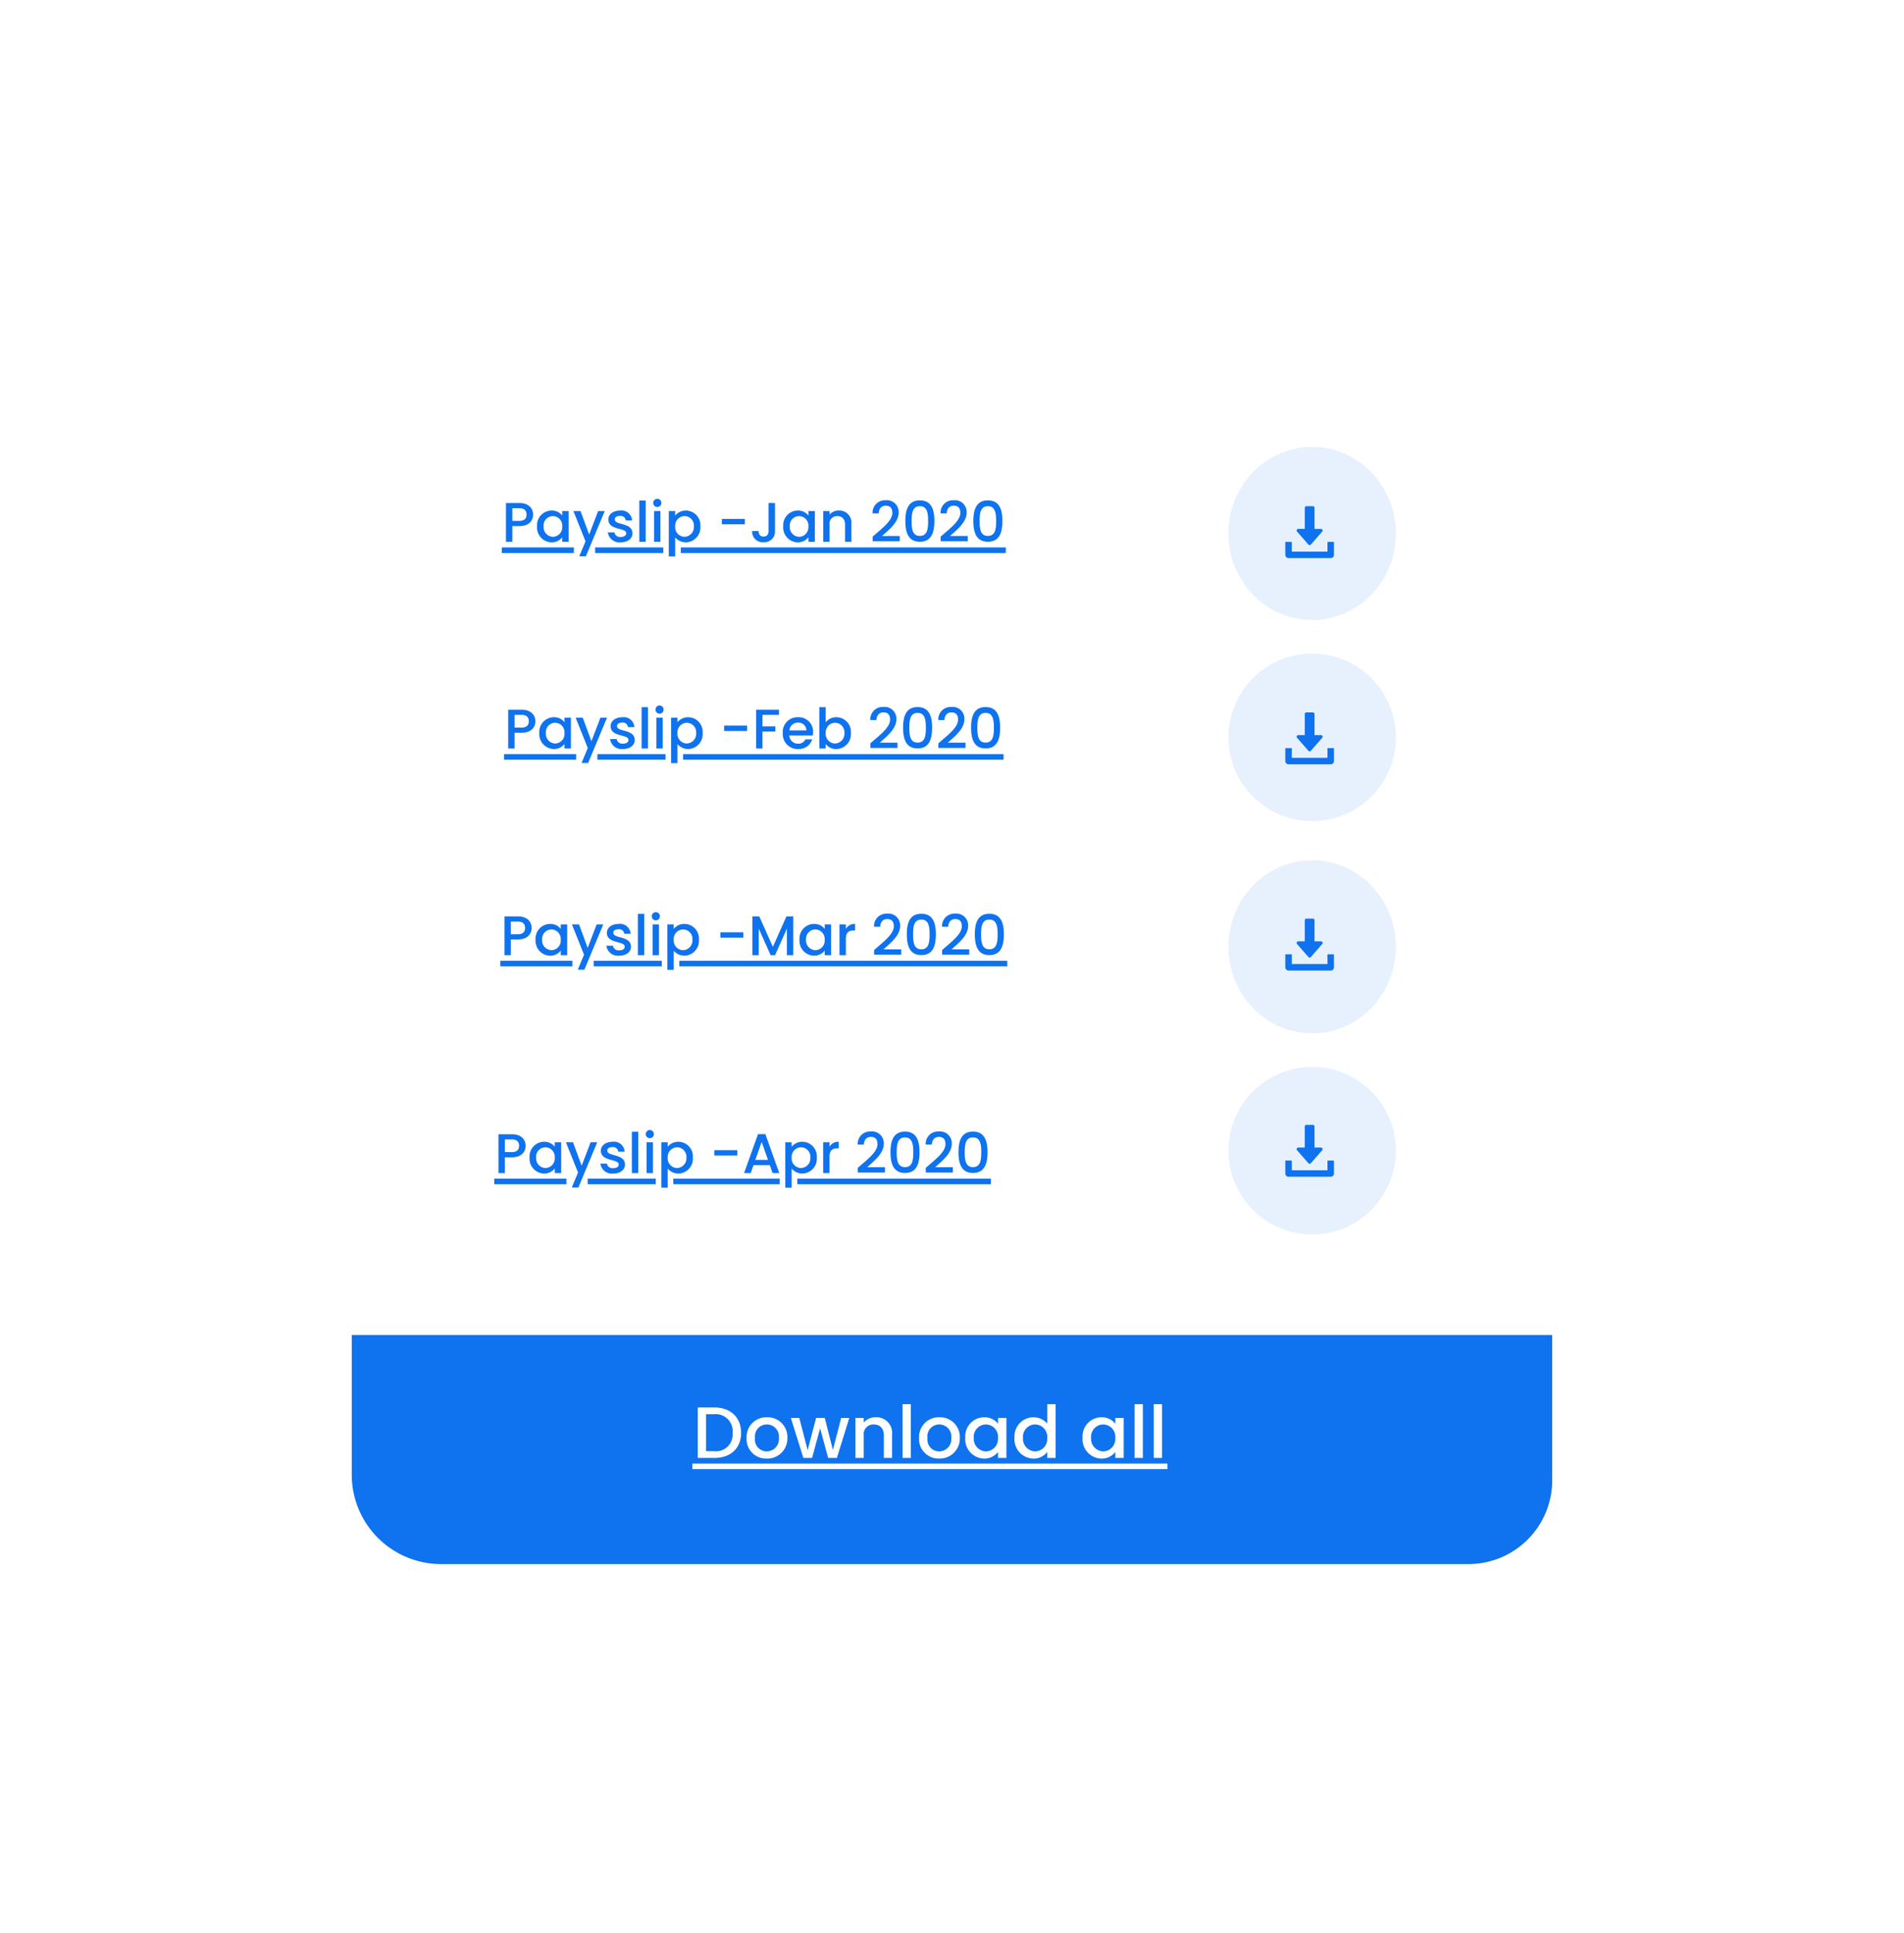 <svg xmlns="http://www.w3.org/2000/svg" xmlns:xlink="http://www.w3.org/1999/xlink" width="341" height="346" viewBox="0 0 341 346"><defs><filter id="a" x="0" y="0" width="341" height="346" filterUnits="userSpaceOnUse"><feOffset dy="6" input="SourceAlpha"/><feGaussianBlur stdDeviation="21" result="b"/><feFlood flood-opacity="0.161"/><feComposite operator="in" in2="b"/><feComposite in="SourceGraphic"/></filter><filter id="c" x="54" y="230" width="233" height="59" filterUnits="userSpaceOnUse"><feOffset dy="3" input="SourceAlpha"/><feGaussianBlur stdDeviation="3" result="d"/><feFlood flood-opacity="0.161"/><feComposite operator="in" in2="d"/><feComposite in="SourceGraphic"/></filter></defs><g transform="translate(62.858 56.731)"><g transform="matrix(1, 0, 0, 1, -62.86, -56.73)" filter="url(#a)"><rect width="215" height="220" rx="16" transform="translate(63 57)" fill="#fff"/></g><g transform="translate(26.877 21.502)"><g transform="translate(0 0)"><g transform="translate(0 0)"><g transform="translate(128.265 -0.233)" fill="#0f72ee" stroke="#fff" stroke-miterlimit="10" stroke-width="2" opacity="0.1"><ellipse cx="17" cy="17.5" rx="17" ry="17.5" stroke="none"/><ellipse cx="17" cy="17.5" rx="16" ry="16.5" fill="none"/></g><path d="M-43.245-3.75V-6.02h1.26c.89,0,1.29.42,1.29,1.14,0,.7-.4,1.13-1.29,1.13Zm3.72-1.13c0-1.13-.81-2.07-2.46-2.07h-2.4V0h1.14V-2.82h1.26C-40.175-2.82-39.525-3.89-39.525-4.88Zm.71,2.1A2.663,2.663,0,0,0-36.235.09a2.372,2.372,0,0,0,1.93-.91V0h1.15V-5.51h-1.15v.8a2.345,2.345,0,0,0-1.91-.89A2.623,2.623,0,0,0-38.815-2.78Zm4.51.02A1.712,1.712,0,0,1-35.975-.9a1.736,1.736,0,0,1-1.67-1.88,1.69,1.69,0,0,1,1.67-1.83A1.709,1.709,0,0,1-34.305-2.76Zm4.82,1.45-1.55-4.2h-1.27l2.17,5.42-1.12,2.68h1.18l3.38-8.1h-1.18Zm7.76-.23c-.06-1.99-3.17-1.37-3.17-2.48,0-.37.32-.62.93-.62a.911.911,0,0,1,1.03.81h1.14a1.889,1.889,0,0,0-2.13-1.77c-1.3,0-2.12.71-2.12,1.59,0,2.02,3.2,1.4,3.2,2.48,0,.38-.35.66-1.01.66a1,1,0,0,1-1.1-.82h-1.18a2.079,2.079,0,0,0,2.3,1.78C-22.535.09-21.725-.61-21.725-1.54ZM-20.5,0h1.14V-7.4H-20.5Zm2.64,0h1.14V-5.51h-1.14Zm.58-6.24a.719.719,0,0,0,.72-.73.719.719,0,0,0-.72-.73.721.721,0,0,0-.73.73A.721.721,0,0,0-17.275-6.24Zm3.2,1.54v-.81h-1.14V2.62h1.14V-.8a2.491,2.491,0,0,0,1.92.89,2.659,2.659,0,0,0,2.59-2.87,2.615,2.615,0,0,0-2.59-2.82A2.4,2.4,0,0,0-14.075-4.7Zm3.35,1.92A1.737,1.737,0,0,1-12.405-.9a1.718,1.718,0,0,1-1.67-1.86,1.714,1.714,0,0,1,1.67-1.85A1.692,1.692,0,0,1-10.725-2.78Zm5.01-.36h4.11V-4.1h-4.11Zm8.37,1.2c0,.58-.29,1-.9,1s-.89-.42-.9-1H-.3A1.905,1.905,0,0,0,1.755.07,1.905,1.905,0,0,0,3.8-1.94V-6.95H2.655Zm2.62-.84A2.663,2.663,0,0,0,7.855.09a2.372,2.372,0,0,0,1.93-.91V0h1.15V-5.51H9.785v.8a2.345,2.345,0,0,0-1.91-.89A2.623,2.623,0,0,0,5.275-2.78Zm4.51.02A1.712,1.712,0,0,1,8.115-.9a1.736,1.736,0,0,1-1.67-1.88,1.69,1.69,0,0,1,1.67-1.83A1.709,1.709,0,0,1,9.785-2.76ZM16.345,0h1.13V-3.25a2.146,2.146,0,0,0-2.26-2.35,2.12,2.12,0,0,0-1.64.72v-.63h-1.14V0h1.14V-3.08a1.336,1.336,0,0,1,1.39-1.53c.83,0,1.38.52,1.38,1.53Zm4.94-.1h4.86v-.95h-3.17c1.17-1.07,2.97-2.42,2.97-4.19a2.1,2.1,0,0,0-2.32-2.2,2.212,2.212,0,0,0-2.35,2.35h1.1c.03-.82.46-1.38,1.26-1.38.85,0,1.18.52,1.18,1.28,0,1.43-1.81,2.75-3.53,4.26Zm5.86-3.64c0,2.12.56,3.72,2.6,3.72s2.6-1.6,2.6-3.72c0-2.08-.56-3.68-2.6-3.68S27.145-5.82,27.145-3.74Zm4.08,0c0,1.43-.15,2.68-1.48,2.68s-1.48-1.25-1.48-2.68c0-1.36.15-2.64,1.48-2.64S31.225-5.1,31.225-3.74ZM33.465-.1h4.86v-.95h-3.17c1.17-1.07,2.97-2.42,2.97-4.19a2.1,2.1,0,0,0-2.32-2.2,2.212,2.212,0,0,0-2.35,2.35h1.1c.03-.82.46-1.38,1.26-1.38.85,0,1.18.52,1.18,1.28,0,1.43-1.81,2.75-3.53,4.26Zm5.86-3.64c0,2.12.56,3.72,2.6,3.72s2.6-1.6,2.6-3.72c0-2.08-.56-3.68-2.6-3.68S39.325-5.82,39.325-3.74Zm4.08,0c0,1.43-.15,2.68-1.48,2.68s-1.48-1.25-1.48-2.68c0-1.36.15-2.64,1.48-2.64S43.4-5.1,43.4-3.74ZM-45.135,1h12.918V2H-45.135Zm16.723,0h12.2V2h-12.2Zm15.337,0h58.21V2h-58.21Z" transform="translate(45.265 18.767)" fill="#0f72ee"/><g transform="translate(140.461 12.386)"><g transform="translate(2.033)"><g transform="translate(0)"><path d="M132.618,4.236a.29.29,0,0,0-.264-.17h-1.162V.29A.291.291,0,0,0,130.9,0H129.74a.29.29,0,0,0-.29.29V4.065h-1.162a.29.29,0,0,0-.218.481L130.1,6.87a.29.29,0,0,0,.437,0l2.033-2.323A.289.289,0,0,0,132.618,4.236Z" transform="translate(-127.998)" fill="#0f72ee"/></g></g><g transform="translate(0 6.389)"><g transform="translate(0)"><path d="M23.55,352v1.742H17.162V352H16v2.323a.581.581,0,0,0,.581.581h7.55a.58.58,0,0,0,.581-.581V352Z" transform="translate(-16 -352)" fill="#0f72ee"/></g></g></g></g></g></g><g transform="translate(26.877 58.055)"><g transform="translate(0 0)"><g transform="translate(0 0)"><g transform="translate(128.265 0.214)" fill="#0f72ee" stroke="#fff" stroke-miterlimit="10" stroke-width="2" opacity="0.1"><circle cx="17" cy="17" r="17" stroke="none"/><circle cx="17" cy="17" r="16" fill="none"/></g><path d="M-42.84-3.75V-6.02h1.26c.89,0,1.29.42,1.29,1.14,0,.7-.4,1.13-1.29,1.13Zm3.72-1.13c0-1.13-.81-2.07-2.46-2.07h-2.4V0h1.14V-2.82h1.26C-39.77-2.82-39.12-3.89-39.12-4.88Zm.71,2.1A2.663,2.663,0,0,0-35.83.09,2.372,2.372,0,0,0-33.9-.82V0h1.15V-5.51H-33.9v.8a2.345,2.345,0,0,0-1.91-.89A2.623,2.623,0,0,0-38.41-2.78Zm4.51.02A1.712,1.712,0,0,1-35.57-.9a1.736,1.736,0,0,1-1.67-1.88,1.69,1.69,0,0,1,1.67-1.83A1.709,1.709,0,0,1-33.9-2.76Zm4.82,1.45-1.55-4.2H-31.9l2.17,5.42-1.12,2.68h1.18l3.38-8.1h-1.18Zm7.76-.23c-.06-1.99-3.17-1.37-3.17-2.48,0-.37.32-.62.93-.62a.911.911,0,0,1,1.03.81h1.14A1.889,1.889,0,0,0-23.52-5.6c-1.3,0-2.12.71-2.12,1.59,0,2.02,3.2,1.4,3.2,2.48,0,.38-.35.66-1.01.66a1,1,0,0,1-1.1-.82h-1.18A2.079,2.079,0,0,0-23.43.09C-22.13.09-21.32-.61-21.32-1.54ZM-20.09,0h1.14V-7.4h-1.14Zm2.64,0h1.14V-5.51h-1.14Zm.58-6.24a.719.719,0,0,0,.72-.73.719.719,0,0,0-.72-.73.721.721,0,0,0-.73.73A.721.721,0,0,0-16.87-6.24Zm3.2,1.54v-.81h-1.14V2.62h1.14V-.8a2.491,2.491,0,0,0,1.92.89A2.659,2.659,0,0,0-9.16-2.78,2.615,2.615,0,0,0-11.75-5.6,2.4,2.4,0,0,0-13.67-4.7Zm3.35,1.92A1.737,1.737,0,0,1-12-.9a1.718,1.718,0,0,1-1.67-1.86A1.714,1.714,0,0,1-12-4.61,1.692,1.692,0,0,1-10.32-2.78Zm5.01-.36H-1.2V-4.1H-5.31ZM.42,0H1.56V-3.04h2.3v-.93H1.56V-6.02H4.51v-.93H.42ZM7.89-4.64A1.431,1.431,0,0,1,9.43-3.25H6.38A1.5,1.5,0,0,1,7.89-4.64Zm2.58,3H9.24a1.334,1.334,0,0,1-1.3.77A1.516,1.516,0,0,1,6.37-2.33h4.21a3.517,3.517,0,0,0,.04-.56A2.57,2.57,0,0,0,7.94-5.6,2.639,2.639,0,0,0,5.19-2.76,2.673,2.673,0,0,0,7.94.09,2.518,2.518,0,0,0,10.47-1.64Zm2.41-3.05V-7.4H11.74V0h1.14V-.8A2.342,2.342,0,0,0,14.8.09a2.659,2.659,0,0,0,2.59-2.87A2.609,2.609,0,0,0,14.8-5.6,2.356,2.356,0,0,0,12.88-4.69Zm3.35,1.91A1.737,1.737,0,0,1,14.55-.9a1.718,1.718,0,0,1-1.67-1.86,1.714,1.714,0,0,1,1.67-1.85A1.692,1.692,0,0,1,16.23-2.78ZM20.88-.1h4.86v-.95H22.57c1.17-1.07,2.97-2.42,2.97-4.19a2.1,2.1,0,0,0-2.32-2.2,2.212,2.212,0,0,0-2.35,2.35h1.1c.03-.82.46-1.38,1.26-1.38.85,0,1.18.52,1.18,1.28,0,1.43-1.81,2.75-3.53,4.26Zm5.86-3.64c0,2.12.56,3.72,2.6,3.72s2.6-1.6,2.6-3.72c0-2.08-.56-3.68-2.6-3.68S26.74-5.82,26.74-3.74Zm4.08,0c0,1.43-.15,2.68-1.48,2.68s-1.48-1.25-1.48-2.68c0-1.36.15-2.64,1.48-2.64S30.82-5.1,30.82-3.74ZM33.06-.1h4.86v-.95H34.75c1.17-1.07,2.97-2.42,2.97-4.19a2.1,2.1,0,0,0-2.32-2.2,2.212,2.212,0,0,0-2.35,2.35h1.1c.03-.82.46-1.38,1.26-1.38.85,0,1.18.52,1.18,1.28,0,1.43-1.81,2.75-3.53,4.26Zm5.86-3.64c0,2.12.56,3.72,2.6,3.72s2.6-1.6,2.6-3.72c0-2.08-.56-3.68-2.6-3.68S38.92-5.82,38.92-3.74Zm4.08,0c0,1.43-.15,2.68-1.48,2.68s-1.48-1.25-1.48-2.68c0-1.36.15-2.64,1.48-2.64S43-5.1,43-3.74ZM-44.73,1h12.918V2H-44.73Zm16.723,0h12.2V2h-12.2ZM-12.67,1h57.4V2h-57.4Z" transform="translate(45.265 19.215)" fill="#0f72ee"/><g transform="translate(140.461 12.751)"><g transform="translate(2.033)"><g transform="translate(0)"><path d="M132.618,4.236a.29.29,0,0,0-.264-.17h-1.162V.29A.291.291,0,0,0,130.9,0H129.74a.29.29,0,0,0-.29.29V4.065h-1.162a.29.29,0,0,0-.218.481L130.1,6.87a.29.29,0,0,0,.437,0l2.033-2.323A.289.289,0,0,0,132.618,4.236Z" transform="translate(-127.998)" fill="#0f72ee"/></g></g><g transform="translate(0 6.389)"><g transform="translate(0)"><path d="M23.55,352v1.742H17.162V352H16v2.323a.581.581,0,0,0,.581.581h7.55a.58.58,0,0,0,.581-.581V352Z" transform="translate(-16 -352)" fill="#0f72ee"/></g></g></g></g></g></g><g transform="translate(26.877 95.682)"><g transform="translate(0 0)"><g transform="translate(0 0)"><g transform="translate(128.265 -0.413)" fill="#0f72ee" stroke="#fff" stroke-miterlimit="10" stroke-width="2" opacity="0.1"><ellipse cx="17" cy="17.5" rx="17" ry="17.5" stroke="none"/><ellipse cx="17" cy="17.5" rx="16" ry="16.5" fill="none"/></g><path d="M-43.51-3.75V-6.02h1.26c.89,0,1.29.42,1.29,1.14,0,.7-.4,1.13-1.29,1.13Zm3.72-1.13c0-1.13-.81-2.07-2.46-2.07h-2.4V0h1.14V-2.82h1.26C-40.44-2.82-39.79-3.89-39.79-4.88Zm.71,2.1A2.663,2.663,0,0,0-36.5.09a2.372,2.372,0,0,0,1.93-.91V0h1.15V-5.51h-1.15v.8a2.345,2.345,0,0,0-1.91-.89A2.623,2.623,0,0,0-39.08-2.78Zm4.51.02A1.712,1.712,0,0,1-36.24-.9a1.736,1.736,0,0,1-1.67-1.88,1.69,1.69,0,0,1,1.67-1.83A1.709,1.709,0,0,1-34.57-2.76Zm4.82,1.45-1.55-4.2h-1.27L-30.4-.09l-1.12,2.68h1.18l3.38-8.1h-1.18Zm7.76-.23c-.06-1.99-3.17-1.37-3.17-2.48,0-.37.32-.62.93-.62a.911.911,0,0,1,1.03.81h1.14A1.889,1.889,0,0,0-24.19-5.6c-1.3,0-2.12.71-2.12,1.59,0,2.02,3.2,1.4,3.2,2.48,0,.38-.35.66-1.01.66a1,1,0,0,1-1.1-.82H-26.4A2.079,2.079,0,0,0-24.1.09C-22.8.09-21.99-.61-21.99-1.54ZM-20.76,0h1.14V-7.4h-1.14Zm2.64,0h1.14V-5.51h-1.14Zm.58-6.24a.719.719,0,0,0,.72-.73.719.719,0,0,0-.72-.73.721.721,0,0,0-.73.73A.721.721,0,0,0-17.54-6.24Zm3.2,1.54v-.81h-1.14V2.62h1.14V-.8a2.491,2.491,0,0,0,1.92.89A2.659,2.659,0,0,0-9.83-2.78,2.615,2.615,0,0,0-12.42-5.6,2.4,2.4,0,0,0-14.34-4.7Zm3.35,1.92A1.737,1.737,0,0,1-12.67-.9a1.718,1.718,0,0,1-1.67-1.86,1.714,1.714,0,0,1,1.67-1.85A1.692,1.692,0,0,1-10.99-2.78Zm5.01-.36h4.11V-4.1H-5.98ZM-.25,0H.89V-4.76L3.02,0h.79L5.93-4.76V0H7.07V-6.95H5.85L3.42-1.5.98-6.95H-.25ZM8.19-2.78A2.663,2.663,0,0,0,10.77.09,2.372,2.372,0,0,0,12.7-.82V0h1.15V-5.51H12.7v.8a2.345,2.345,0,0,0-1.91-.89A2.623,2.623,0,0,0,8.19-2.78Zm4.51.02A1.712,1.712,0,0,1,11.03-.9,1.736,1.736,0,0,1,9.36-2.78a1.69,1.69,0,0,1,1.67-1.83A1.709,1.709,0,0,1,12.7-2.76Zm3.79-.14c0-1.17.52-1.52,1.36-1.52h.29V-5.6a1.8,1.8,0,0,0-1.65.89v-.8H15.35V0h1.14ZM21.55-.1h4.86v-.95H23.24c1.17-1.07,2.97-2.42,2.97-4.19a2.1,2.1,0,0,0-2.32-2.2,2.212,2.212,0,0,0-2.35,2.35h1.1c.03-.82.46-1.38,1.26-1.38.85,0,1.18.52,1.18,1.28,0,1.43-1.81,2.75-3.53,4.26Zm5.86-3.64c0,2.12.56,3.72,2.6,3.72s2.6-1.6,2.6-3.72c0-2.08-.56-3.68-2.6-3.68S27.41-5.82,27.41-3.74Zm4.08,0c0,1.43-.15,2.68-1.48,2.68s-1.48-1.25-1.48-2.68c0-1.36.15-2.64,1.48-2.64S31.49-5.1,31.49-3.74ZM33.73-.1h4.86v-.95H35.42c1.17-1.07,2.97-2.42,2.97-4.19a2.1,2.1,0,0,0-2.32-2.2,2.212,2.212,0,0,0-2.35,2.35h1.1c.03-.82.46-1.38,1.26-1.38.85,0,1.18.52,1.18,1.28,0,1.43-1.81,2.75-3.53,4.26Zm5.86-3.64c0,2.12.56,3.72,2.6,3.72s2.6-1.6,2.6-3.72c0-2.08-.56-3.68-2.6-3.68S39.59-5.82,39.59-3.74Zm4.08,0c0,1.43-.15,2.68-1.48,2.68s-1.48-1.25-1.48-2.68c0-1.36.15-2.64,1.48-2.64S43.67-5.1,43.67-3.74ZM-45.4,1h12.918V2H-45.4Zm16.723,0h12.2V2h-12.2ZM-13.34,1H45.4V2H-13.34Z" transform="translate(45.265 18.587)" fill="#0f72ee"/><g transform="translate(140.461 12.041)"><g transform="translate(2.033)"><g transform="translate(0)"><path d="M132.618,4.236a.29.29,0,0,0-.264-.17h-1.162V.29A.291.291,0,0,0,130.9,0H129.74a.29.29,0,0,0-.29.29V4.065h-1.162a.29.29,0,0,0-.218.481L130.1,6.87a.29.29,0,0,0,.437,0l2.033-2.323A.289.289,0,0,0,132.618,4.236Z" transform="translate(-127.998)" fill="#0f72ee"/></g></g><g transform="translate(0 6.389)"><g transform="translate(0)"><path d="M23.55,352v1.742H17.162V352H16v2.323a.581.581,0,0,0,.581.581h7.55a.58.58,0,0,0,.581-.581V352Z" transform="translate(-16 -352)" fill="#0f72ee"/></g></g></g></g></g></g><g transform="translate(25.801 132.235)"><g transform="translate(0 0)"><g transform="translate(0 0)"><g transform="translate(129.34 0.034)" fill="#0f72ee" stroke="#fff" stroke-miterlimit="10" stroke-width="2" opacity="0.1"><circle cx="17" cy="17" r="17" stroke="none"/><circle cx="17" cy="17" r="16" fill="none"/></g><path d="M-42.585-3.75V-6.02h1.26c.89,0,1.29.42,1.29,1.14,0,.7-.4,1.13-1.29,1.13Zm3.72-1.13c0-1.13-.81-2.07-2.46-2.07h-2.4V0h1.14V-2.82h1.26C-39.515-2.82-38.865-3.89-38.865-4.88Zm.71,2.1A2.663,2.663,0,0,0-35.575.09a2.372,2.372,0,0,0,1.93-.91V0h1.15V-5.51h-1.15v.8a2.345,2.345,0,0,0-1.91-.89A2.623,2.623,0,0,0-38.155-2.78Zm4.51.02A1.712,1.712,0,0,1-35.315-.9a1.736,1.736,0,0,1-1.67-1.88,1.69,1.69,0,0,1,1.67-1.83A1.709,1.709,0,0,1-33.645-2.76Zm4.82,1.45-1.55-4.2h-1.27l2.17,5.42L-30.6,2.59h1.18l3.38-8.1h-1.18Zm7.76-.23c-.06-1.99-3.17-1.37-3.17-2.48,0-.37.32-.62.93-.62a.911.911,0,0,1,1.03.81h1.14a1.889,1.889,0,0,0-2.13-1.77c-1.3,0-2.12.71-2.12,1.59,0,2.02,3.2,1.4,3.2,2.48,0,.38-.35.66-1.01.66a1,1,0,0,1-1.1-.82h-1.18a2.079,2.079,0,0,0,2.3,1.78C-21.875.09-21.065-.61-21.065-1.54ZM-19.835,0h1.14V-7.4h-1.14Zm2.64,0h1.14V-5.51H-17.2Zm.58-6.24a.719.719,0,0,0,.72-.73.719.719,0,0,0-.72-.73.721.721,0,0,0-.73.73A.721.721,0,0,0-16.615-6.24Zm3.2,1.54v-.81h-1.14V2.62h1.14V-.8A2.491,2.491,0,0,0-11.5.09a2.659,2.659,0,0,0,2.59-2.87A2.615,2.615,0,0,0-11.5-5.6,2.4,2.4,0,0,0-13.415-4.7Zm3.35,1.92A1.737,1.737,0,0,1-11.745-.9a1.718,1.718,0,0,1-1.67-1.86,1.714,1.714,0,0,1,1.67-1.85A1.692,1.692,0,0,1-10.065-2.78Zm5.01-.36h4.11V-4.1h-4.11ZM5.365,0h1.2L4.075-6.96H2.755L.265,0h1.19l.5-1.42h2.91Zm-.82-2.35H2.275l1.14-3.23ZM8.785-4.7v-.81H7.645V2.62h1.14V-.8A2.491,2.491,0,0,0,10.7.09a2.659,2.659,0,0,0,2.59-2.87A2.615,2.615,0,0,0,10.7-5.6,2.4,2.4,0,0,0,8.785-4.7Zm3.35,1.92A1.737,1.737,0,0,1,10.455-.9a1.718,1.718,0,0,1-1.67-1.86,1.714,1.714,0,0,1,1.67-1.85A1.692,1.692,0,0,1,12.135-2.78Zm3.43-.12c0-1.17.52-1.52,1.36-1.52h.29V-5.6a1.8,1.8,0,0,0-1.65.89v-.8h-1.14V0h1.14Zm5.06,2.8h4.86v-.95h-3.17c1.17-1.07,2.97-2.42,2.97-4.19a2.1,2.1,0,0,0-2.32-2.2,2.212,2.212,0,0,0-2.35,2.35h1.1c.03-.82.46-1.38,1.26-1.38.85,0,1.18.52,1.18,1.28,0,1.43-1.81,2.75-3.53,4.26Zm5.86-3.64c0,2.12.56,3.72,2.6,3.72s2.6-1.6,2.6-3.72c0-2.08-.56-3.68-2.6-3.68S26.485-5.82,26.485-3.74Zm4.08,0c0,1.43-.15,2.68-1.48,2.68S27.6-2.31,27.6-3.74c0-1.36.15-2.64,1.48-2.64S30.565-5.1,30.565-3.74ZM32.8-.1h4.86v-.95h-3.17c1.17-1.07,2.97-2.42,2.97-4.19a2.1,2.1,0,0,0-2.32-2.2,2.212,2.212,0,0,0-2.35,2.35h1.1c.03-.82.46-1.38,1.26-1.38.85,0,1.18.52,1.18,1.28,0,1.43-1.81,2.75-3.53,4.26Zm5.86-3.64c0,2.12.56,3.72,2.6,3.72s2.6-1.6,2.6-3.72c0-2.08-.56-3.68-2.6-3.68S38.665-5.82,38.665-3.74Zm4.08,0c0,1.43-.15,2.68-1.48,2.68s-1.48-1.25-1.48-2.68c0-1.36.15-2.64,1.48-2.64S42.745-5.1,42.745-3.74ZM-44.475,1h12.918V2H-44.475Zm16.723,0h12.2V2h-12.2Zm15.337,0H6.645V2h-19.06Zm22.2,0h34.69V2H9.785Z" transform="translate(44.34 21.034)" fill="#0f72ee"/><g transform="translate(141.536 12.406)"><g transform="translate(2.033)"><g transform="translate(0)"><path d="M132.618,4.236a.29.29,0,0,0-.264-.17h-1.162V.29A.291.291,0,0,0,130.9,0H129.74a.29.29,0,0,0-.29.29V4.065h-1.162a.29.29,0,0,0-.218.481L130.1,6.87a.29.29,0,0,0,.437,0l2.033-2.323A.289.289,0,0,0,132.618,4.236Z" transform="translate(-127.998)" fill="#0f72ee"/></g></g><g transform="translate(0 6.389)"><g transform="translate(0)"><path d="M23.55,352v1.742H17.162V352H16v2.323a.581.581,0,0,0,.581.581h7.55a.58.58,0,0,0,.581-.581V352Z" transform="translate(-16 -352)" fill="#0f72ee"/></g></g></g></g></g></g><g transform="matrix(1, 0, 0, 1, -62.86, -56.73)" filter="url(#c)"><path d="M0,0H215a0,0,0,0,1,0,0V26a15,15,0,0,1-15,15H16A16,16,0,0,1,0,25V0A0,0,0,0,1,0,0Z" transform="translate(63 236)" fill="#0f72ee"/></g><path d="M3.926-9.035H.975V0H3.926c2.9,0,4.8-1.7,4.8-4.485S6.825-9.035,3.926-9.035ZM2.457-1.209V-7.826H3.926A3.015,3.015,0,0,1,7.2-4.485,2.972,2.972,0,0,1,3.926-1.209Zm14.56-2.379A3.532,3.532,0,0,0,13.364-7.28,3.532,3.532,0,0,0,9.711-3.588,3.492,3.492,0,0,0,13.3.117,3.588,3.588,0,0,0,17.017-3.588Zm-5.8,0a2.134,2.134,0,0,1,2.119-2.405A2.167,2.167,0,0,1,15.5-3.588,2.206,2.206,0,0,1,13.3-1.17,2.119,2.119,0,0,1,11.219-3.588ZM19.877,0h1.56L22.88-5.291,24.323,0h1.56l2.223-7.163H26.65L25.168-1.43,23.712-7.163H22.165L20.644-1.4,19.149-7.163H17.641ZM34.294,0h1.469V-4.225A2.789,2.789,0,0,0,32.825-7.28a2.756,2.756,0,0,0-2.132.936v-.819H29.211V0h1.482V-4A1.736,1.736,0,0,1,32.5-5.993c1.079,0,1.794.676,1.794,1.989Zm3.354,0H39.13V-9.62H37.648ZM47.9-3.588A3.532,3.532,0,0,0,44.252-7.28,3.532,3.532,0,0,0,40.6-3.588a3.492,3.492,0,0,0,3.588,3.7A3.588,3.588,0,0,0,47.9-3.588Zm-5.8,0a2.134,2.134,0,0,1,2.119-2.405,2.167,2.167,0,0,1,2.158,2.405,2.206,2.206,0,0,1-2.2,2.418A2.119,2.119,0,0,1,42.107-3.588Zm6.773-.026A3.463,3.463,0,0,0,52.234.117a3.083,3.083,0,0,0,2.509-1.183V0h1.5V-7.163h-1.5v1.04A3.049,3.049,0,0,0,52.26-7.28,3.409,3.409,0,0,0,48.88-3.614Zm5.863.026A2.225,2.225,0,0,1,52.572-1.17,2.257,2.257,0,0,1,50.4-3.614a2.2,2.2,0,0,1,2.171-2.379A2.221,2.221,0,0,1,54.743-3.588Zm2.951-.026A3.467,3.467,0,0,0,61.074.117a2.97,2.97,0,0,0,2.483-1.2V0h1.5V-9.62h-1.5v3.458a3.3,3.3,0,0,0-2.47-1.118A3.412,3.412,0,0,0,57.694-3.614Zm5.863.026A2.225,2.225,0,0,1,61.386-1.17a2.257,2.257,0,0,1-2.171-2.444,2.2,2.2,0,0,1,2.171-2.379A2.221,2.221,0,0,1,63.557-3.588Zm6.331-.026A3.463,3.463,0,0,0,73.242.117a3.083,3.083,0,0,0,2.509-1.183V0h1.495V-7.163H75.751v1.04A3.049,3.049,0,0,0,73.268-7.28,3.409,3.409,0,0,0,69.888-3.614Zm5.863.026A2.225,2.225,0,0,1,73.58-1.17a2.257,2.257,0,0,1-2.171-2.444A2.2,2.2,0,0,1,73.58-5.993,2.221,2.221,0,0,1,75.751-3.588ZM79.2,0h1.482V-9.62H79.2Zm3.432,0H84.11V-9.62H82.628ZM0,1H85.085V2H0Z" transform="translate(61.142 204.269)" fill="#fff"/></g></svg>